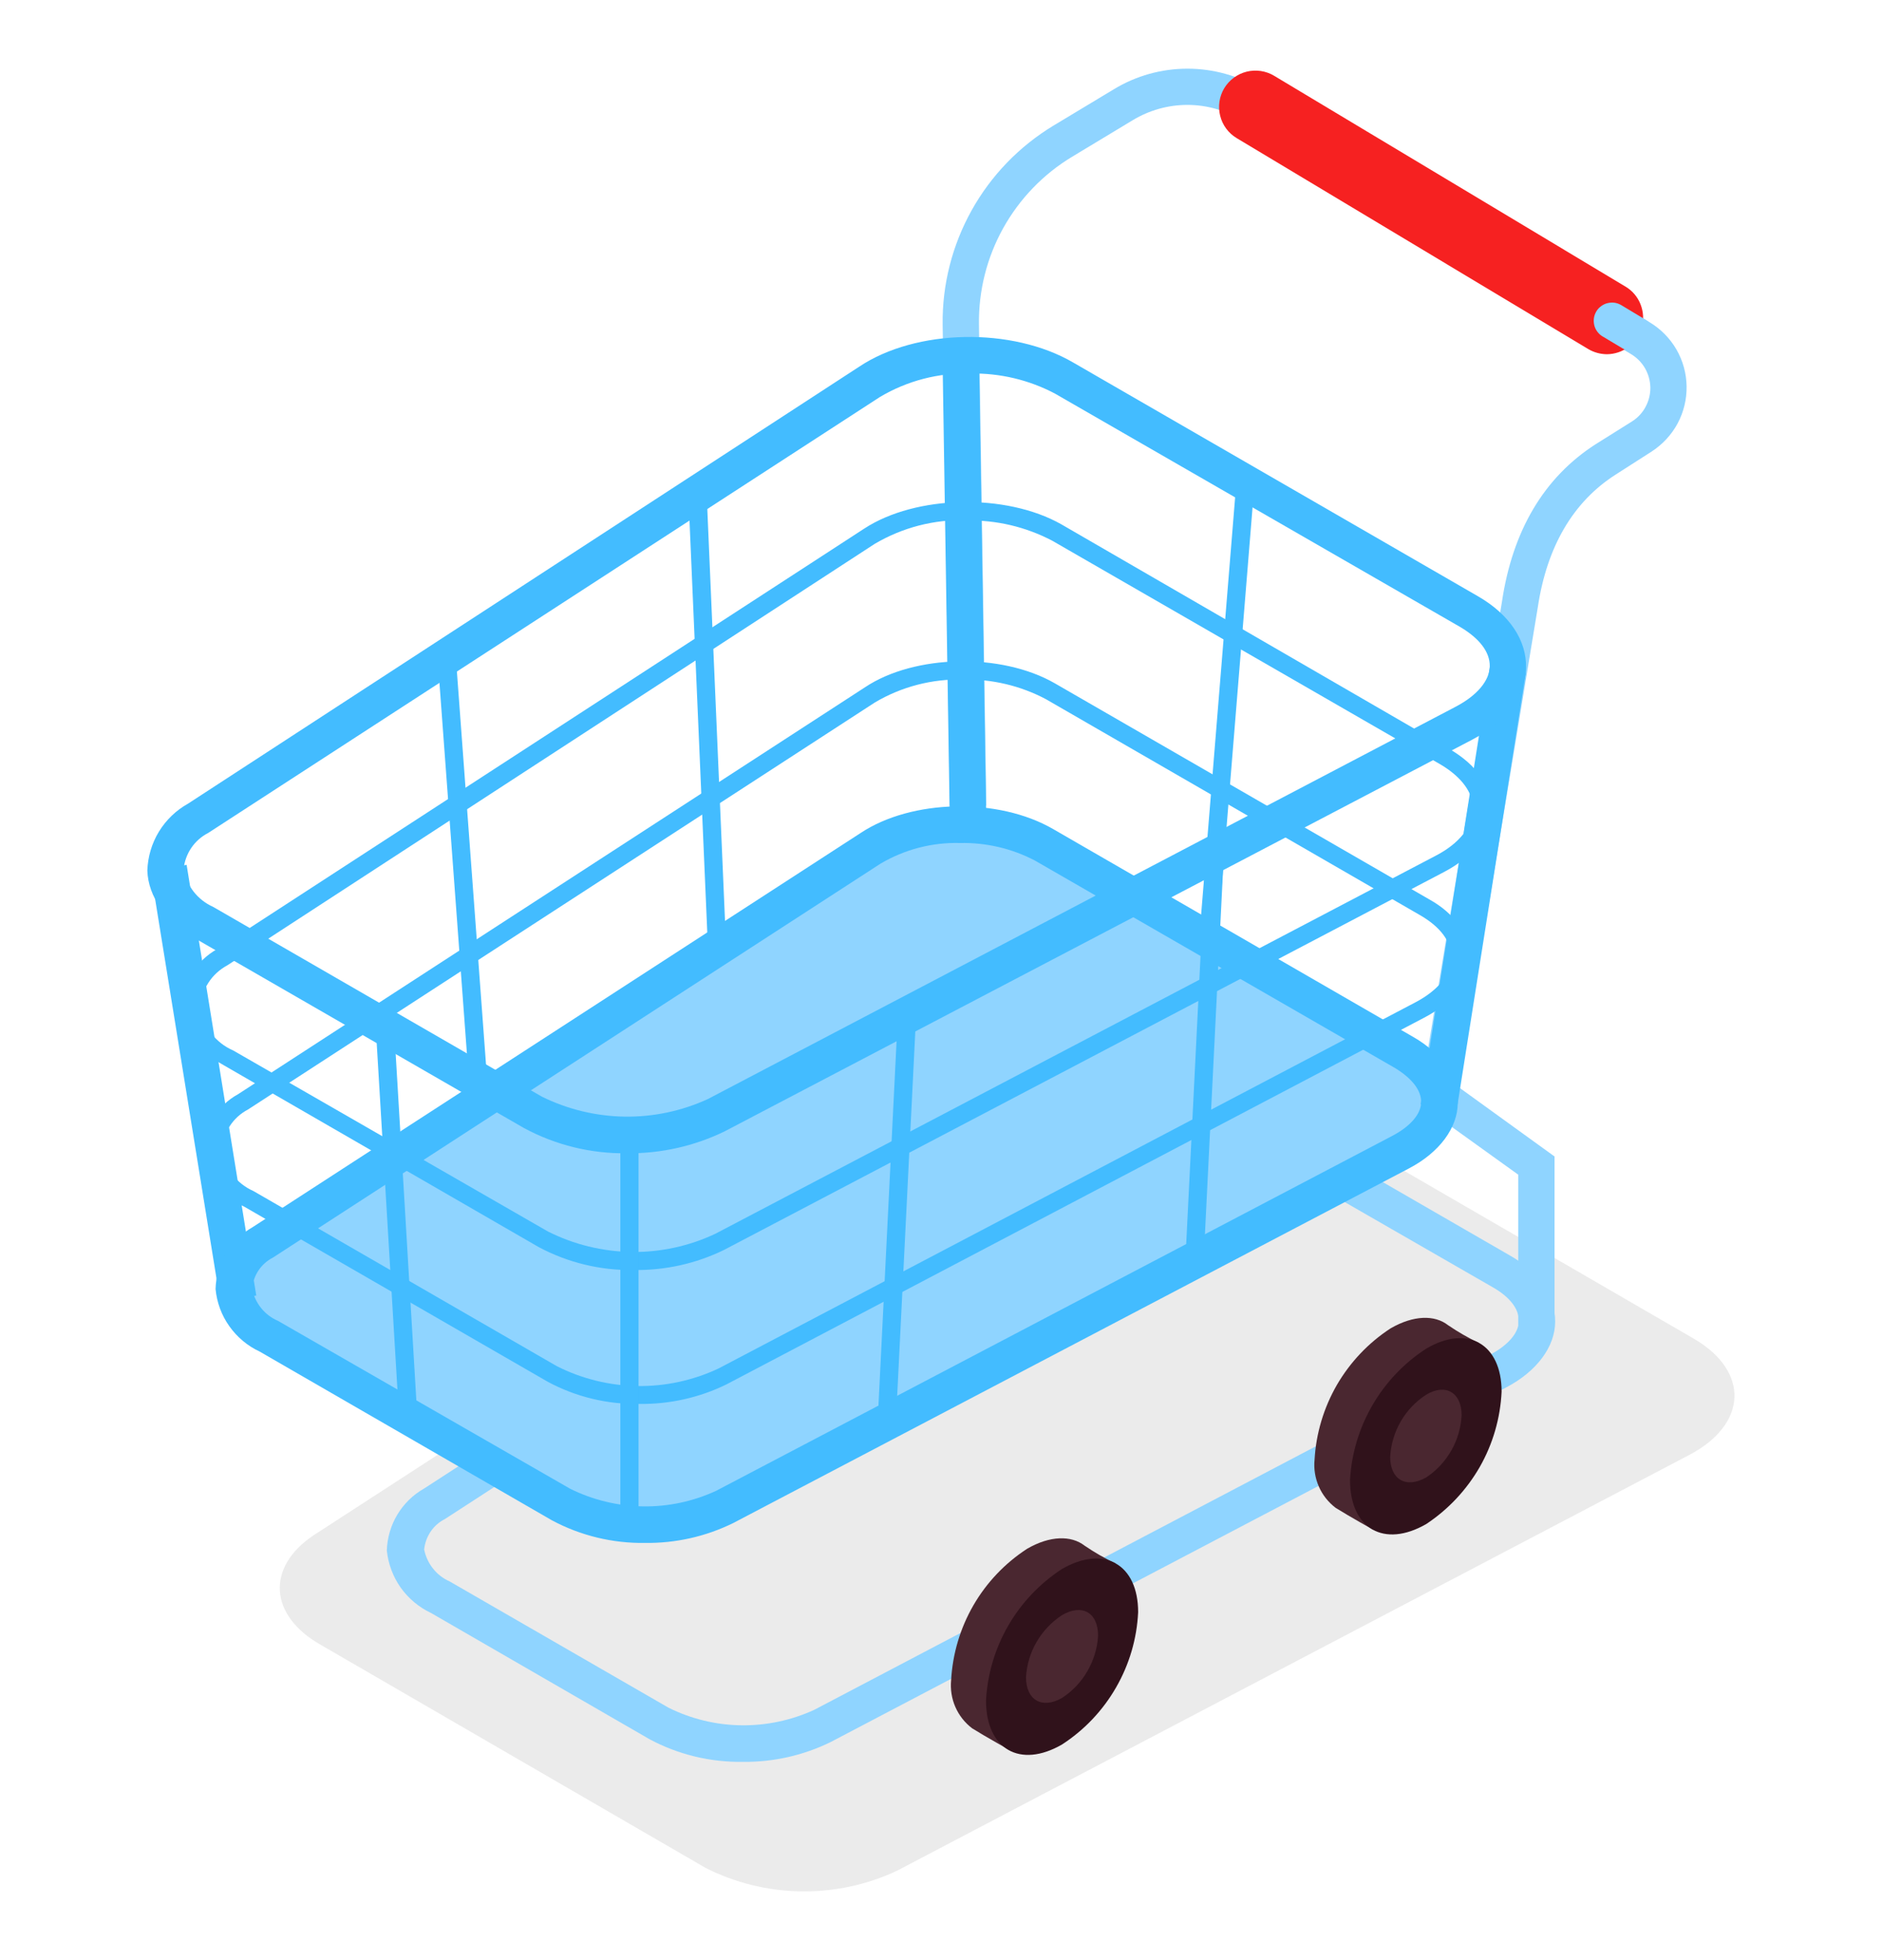 <svg width="24" height="25" viewBox="0 0 24 25" fill="none" xmlns="http://www.w3.org/2000/svg">
<g id="Shopping Cart" clip-path="url(#clip0_298_475)">
<path id="Vector" opacity="0.08" d="M21.536 18.56L11.437 23.861C11.055 24.04 10.637 24.129 10.215 24.123C9.792 24.117 9.377 24.015 9 23.825L4.087 20.977C3.429 20.602 3.392 19.987 4.001 19.58L13.08 13.693C13.755 13.244 14.955 13.22 15.675 13.64L21.602 17.075C22.312 17.489 22.29 18.168 21.536 18.56Z" fill="black"/>
<path id="Vector_2" d="M19.824 16.908H19.361V14.982L18.096 14.073L19.153 7.678C19.288 6.766 19.691 6.088 20.348 5.666L20.812 5.375C20.885 5.329 20.945 5.265 20.985 5.189C21.026 5.113 21.047 5.028 21.046 4.942C21.044 4.856 21.021 4.772 20.978 4.697C20.935 4.623 20.873 4.56 20.799 4.516L15.838 1.533C15.628 1.406 15.387 1.338 15.142 1.338C14.896 1.338 14.655 1.406 14.445 1.533L13.671 2C13.303 2.222 13.001 2.536 12.792 2.912C12.584 3.287 12.478 3.71 12.484 4.139L12.578 10.274H12.113L12.021 4.138C12.015 3.629 12.143 3.128 12.39 2.684C12.637 2.24 12.996 1.868 13.431 1.604L14.205 1.138C14.488 0.966 14.812 0.876 15.143 0.876C15.473 0.876 15.797 0.966 16.08 1.138L21.038 4.111C21.179 4.196 21.296 4.315 21.379 4.458C21.461 4.601 21.506 4.762 21.508 4.927C21.511 5.092 21.471 5.255 21.394 5.4C21.316 5.545 21.202 5.668 21.064 5.758L20.599 6.056C20.059 6.403 19.727 6.973 19.611 7.743L18.6 13.865L19.824 14.75V16.908Z" fill="#8FD4FF"/>
<path id="Vector_3" d="M9.471 22.471C9.057 22.477 8.648 22.378 8.284 22.183L5.496 20.572C5.341 20.499 5.208 20.387 5.109 20.248C5.011 20.108 4.95 19.945 4.933 19.775C4.938 19.614 4.984 19.456 5.067 19.318C5.15 19.18 5.267 19.065 5.407 18.986L13.155 13.961C13.807 13.527 14.91 13.503 15.613 13.91L19.269 16.021C19.633 16.231 19.832 16.535 19.832 16.856C19.832 17.176 19.598 17.491 19.207 17.696L10.594 22.218C10.244 22.39 9.86 22.476 9.471 22.471ZM14.438 14.086C14.081 14.076 13.729 14.167 13.421 14.349L5.674 19.374C5.601 19.411 5.538 19.466 5.492 19.534C5.446 19.602 5.418 19.68 5.409 19.762C5.427 19.851 5.465 19.935 5.522 20.006C5.579 20.078 5.652 20.134 5.736 20.171L8.526 21.781C8.814 21.924 9.132 22.001 9.454 22.005C9.776 22.009 10.095 21.941 10.387 21.806L18.994 17.283C19.228 17.161 19.369 17.002 19.369 16.846C19.369 16.691 19.253 16.544 19.043 16.422L15.375 14.311C15.086 14.159 14.764 14.081 14.438 14.086Z" fill="#8FD4FF"/>
<path id="Vector_4" d="M17.855 14.697L9.242 19.22C8.914 19.373 8.556 19.45 8.195 19.445C7.833 19.44 7.478 19.353 7.155 19.19L3.427 17.038C2.865 16.713 2.833 16.192 3.354 15.845L11.1 10.822C11.675 10.447 12.694 10.417 13.314 10.777L17.912 13.438C18.525 13.784 18.499 14.362 17.855 14.697Z" fill="#8FD4FF"/>
<path id="Vector_5" d="M8.083 16.198C7.661 16.206 7.244 16.105 6.872 15.907L2.858 13.589C2.52 13.402 2.331 13.132 2.321 12.839C2.326 12.688 2.37 12.541 2.449 12.412C2.528 12.283 2.639 12.177 2.771 12.104L11.021 6.742C11.679 6.312 12.829 6.288 13.534 6.687L18.482 9.552C18.832 9.755 19.024 10.033 19.016 10.332C19.009 10.633 18.791 10.925 18.418 11.12L9.231 15.943C8.874 16.117 8.48 16.204 8.083 16.198ZM12.322 6.635C11.912 6.623 11.508 6.728 11.154 6.937L2.899 12.312C2.801 12.365 2.717 12.441 2.657 12.535C2.597 12.628 2.561 12.736 2.554 12.847C2.571 12.967 2.619 13.081 2.692 13.177C2.766 13.274 2.863 13.35 2.974 13.398L6.986 15.706C7.317 15.873 7.681 15.962 8.051 15.968C8.421 15.973 8.787 15.894 9.122 15.736L18.309 10.914C18.608 10.76 18.78 10.539 18.786 10.327C18.791 10.115 18.641 9.912 18.375 9.753L13.418 6.896C13.08 6.719 12.703 6.63 12.322 6.639V6.635Z" fill="#43BCFF"/>
<path id="Vector_6" d="M8.156 17.906C7.748 17.914 7.345 17.817 6.986 17.624L3.116 15.391C2.974 15.326 2.852 15.225 2.761 15.099C2.67 14.972 2.614 14.824 2.597 14.669C2.602 14.523 2.644 14.38 2.721 14.255C2.798 14.13 2.905 14.028 3.034 13.957L11.032 8.765C11.662 8.345 12.77 8.322 13.453 8.716L18.223 11.469C18.562 11.656 18.746 11.934 18.74 12.219C18.735 12.504 18.523 12.793 18.161 12.98L9.262 17.658C8.918 17.826 8.539 17.911 8.156 17.906ZM12.281 8.667C11.886 8.657 11.496 8.758 11.156 8.96L3.161 14.152C3.067 14.201 2.987 14.274 2.929 14.364C2.87 14.453 2.836 14.556 2.829 14.662C2.846 14.777 2.892 14.886 2.962 14.979C3.033 15.071 3.126 15.144 3.232 15.191L7.1 17.424C7.419 17.586 7.771 17.672 8.128 17.678C8.486 17.683 8.84 17.606 9.163 17.454L18.052 12.783C18.337 12.633 18.504 12.429 18.508 12.221C18.512 12.012 18.371 11.823 18.107 11.671L13.337 8.917C13.012 8.745 12.65 8.66 12.283 8.667H12.281Z" fill="#43BCFF"/>
<path id="Vector_7" d="M7.911 14.474H8.143V19.438H7.911V14.474ZM1.92 11.106L2.38 11.031L3.268 16.524L2.808 16.598L1.92 11.106ZM18.117 14.085L18.998 8.514L19.457 8.587L18.576 14.158L18.117 14.085ZM12.019 4.534L12.484 4.527L12.578 10.519L12.113 10.526L12.019 4.534ZM4.791 13.091L5.024 13.077L5.32 18.04L5.088 18.054L4.791 13.091ZM15.292 11.976L15.767 6.146L15.998 6.165L15.524 11.995L15.292 11.976ZM11.193 18.116L11.451 12.929L11.683 12.94L11.425 18.128L11.193 18.116Z" fill="#43BCFF"/>
<path id="Vector_8" d="M15.125 15.906L15.378 10.82L15.61 10.832L15.357 15.918L15.125 15.906ZM5.574 8.305L5.806 8.288L6.227 13.97L5.995 13.987L5.574 8.305ZM8.783 6.413L9.016 6.402L9.262 12.125L9.03 12.135L8.783 6.413Z" fill="#43BCFF"/>
<path id="Vector_9" d="M7.995 14.709C7.537 14.716 7.086 14.605 6.683 14.388L2.492 11.971C2.117 11.75 1.89 11.441 1.879 11.103C1.885 10.928 1.935 10.758 2.026 10.608C2.117 10.459 2.245 10.335 2.398 10.25L10.958 4.676C11.681 4.194 12.906 4.168 13.688 4.625L18.846 7.604C19.251 7.837 19.468 8.167 19.461 8.516C19.453 8.864 19.202 9.211 18.774 9.434L9.244 14.428C8.855 14.618 8.428 14.714 7.995 14.709ZM12.375 4.764C11.969 4.752 11.569 4.856 11.22 5.064L2.653 10.625C2.567 10.669 2.493 10.735 2.439 10.815C2.385 10.895 2.351 10.988 2.342 11.084C2.36 11.189 2.404 11.288 2.469 11.372C2.535 11.456 2.62 11.523 2.717 11.566L6.91 13.987C7.238 14.149 7.599 14.236 7.966 14.242C8.332 14.247 8.695 14.17 9.028 14.017L18.563 9.014C18.834 8.872 18.994 8.684 18.998 8.499C19.001 8.313 18.863 8.141 18.623 7.998L13.455 5.021C13.123 4.845 12.751 4.757 12.375 4.764Z" fill="#43BCFF"/>
<path id="Vector_10" d="M8.225 19.679C7.812 19.685 7.403 19.586 7.039 19.391L3.311 17.238C3.156 17.166 3.023 17.054 2.924 16.914C2.825 16.775 2.765 16.611 2.749 16.441C2.753 16.28 2.799 16.123 2.881 15.985C2.964 15.846 3.081 15.732 3.221 15.652L10.974 10.625C11.625 10.192 12.729 10.168 13.43 10.574L18.028 13.229C18.39 13.438 18.59 13.743 18.59 14.064C18.59 14.384 18.356 14.699 17.968 14.902L9.349 19.426C8.999 19.598 8.614 19.684 8.225 19.679ZM12.243 10.752C11.887 10.742 11.536 10.834 11.229 11.015L3.48 16.04C3.406 16.078 3.342 16.135 3.296 16.204C3.25 16.274 3.222 16.354 3.215 16.438C3.233 16.527 3.272 16.611 3.329 16.682C3.386 16.754 3.46 16.81 3.544 16.846L7.271 18.988C7.559 19.131 7.877 19.208 8.199 19.213C8.521 19.218 8.841 19.149 9.133 19.014L17.748 14.491C17.983 14.369 18.123 14.21 18.123 14.054C18.123 13.899 18 13.752 17.795 13.625L13.2 10.977C12.905 10.822 12.576 10.745 12.243 10.752Z" fill="#43BCFF"/>
<path id="Vector_11" fill-rule="evenodd" clip-rule="evenodd" d="M18.86 17.129L17.514 19.512C17.514 19.512 17.209 19.342 17.032 19.231C16.939 19.16 16.865 19.067 16.818 18.959C16.771 18.851 16.752 18.733 16.764 18.616C16.783 18.281 16.881 17.954 17.049 17.663C17.218 17.373 17.452 17.125 17.734 16.942C18.026 16.773 18.296 16.769 18.465 16.901C18.591 16.987 18.723 17.063 18.86 17.129Z" fill="#4A2730"/>
<path id="Vector_12" fill-rule="evenodd" clip-rule="evenodd" d="M19.149 17.75C19.133 18.087 19.038 18.416 18.871 18.709C18.703 19.002 18.469 19.252 18.188 19.438C17.651 19.747 17.216 19.499 17.216 18.875C17.235 18.539 17.333 18.213 17.502 17.922C17.671 17.631 17.905 17.384 18.188 17.201C18.714 16.891 19.149 17.139 19.149 17.75Z" fill="#30121B"/>
<path id="Vector_13" fill-rule="evenodd" clip-rule="evenodd" d="M18.639 18.05C18.631 18.208 18.586 18.363 18.508 18.5C18.429 18.638 18.32 18.756 18.188 18.843C17.933 18.989 17.728 18.873 17.728 18.581C17.737 18.422 17.783 18.267 17.863 18.129C17.943 17.991 18.054 17.874 18.188 17.788C18.433 17.641 18.639 17.759 18.639 18.05ZM14.226 19.94L12.879 22.323C12.879 22.323 12.574 22.154 12.398 22.044C12.304 21.973 12.23 21.879 12.183 21.771C12.136 21.664 12.118 21.546 12.129 21.429C12.148 21.093 12.245 20.766 12.413 20.475C12.582 20.183 12.817 19.936 13.099 19.753C13.391 19.584 13.661 19.582 13.83 19.713C13.956 19.799 14.088 19.875 14.226 19.94Z" fill="#4A2730"/>
<path id="Vector_14" fill-rule="evenodd" clip-rule="evenodd" d="M14.514 20.562C14.498 20.901 14.401 21.23 14.232 21.523C14.063 21.817 13.827 22.066 13.543 22.25C13.007 22.559 12.574 22.31 12.574 21.688C12.592 21.352 12.689 21.025 12.858 20.733C13.026 20.442 13.261 20.195 13.543 20.011C14.079 19.702 14.514 19.951 14.514 20.562Z" fill="#30121B"/>
<path id="Vector_15" fill-rule="evenodd" clip-rule="evenodd" d="M14.003 20.863C13.994 21.021 13.947 21.176 13.867 21.314C13.788 21.452 13.677 21.569 13.543 21.656C13.29 21.802 13.084 21.684 13.084 21.393C13.093 21.234 13.139 21.079 13.219 20.942C13.299 20.804 13.41 20.687 13.543 20.6C13.796 20.452 14.003 20.562 14.003 20.863Z" fill="#4A2730"/>
<path id="Vector_16" d="M20.492 4.518C20.408 4.517 20.326 4.495 20.254 4.452L15.771 1.762C15.665 1.698 15.589 1.596 15.56 1.476C15.53 1.357 15.549 1.231 15.612 1.125C15.676 1.02 15.778 0.944 15.898 0.914C16.017 0.885 16.143 0.903 16.249 0.967L20.73 3.656C20.817 3.708 20.884 3.787 20.921 3.882C20.958 3.976 20.964 4.079 20.937 4.177C20.91 4.274 20.852 4.361 20.772 4.422C20.691 4.484 20.593 4.517 20.492 4.518Z" fill="#F62121"/>
<path id="Vector_17" d="M20.863 4.509C20.821 4.508 20.781 4.497 20.745 4.475L20.447 4.297C20.419 4.282 20.395 4.262 20.375 4.237C20.355 4.212 20.34 4.184 20.332 4.153C20.324 4.123 20.322 4.091 20.326 4.06C20.33 4.029 20.341 3.999 20.357 3.972C20.373 3.944 20.395 3.921 20.421 3.903C20.447 3.884 20.476 3.871 20.506 3.865C20.537 3.858 20.569 3.857 20.6 3.863C20.631 3.869 20.661 3.882 20.687 3.899L20.983 4.077C21.036 4.109 21.074 4.16 21.09 4.22C21.105 4.28 21.095 4.343 21.064 4.396C21.043 4.431 21.013 4.459 20.978 4.479C20.943 4.499 20.903 4.509 20.863 4.509Z" fill="#8FD4FF"/>
</g>
<defs>
<clipPath id="clip0_298_475">
<rect width="24" height="24" fill="white" transform="translate(0 0.5)"/>
</clipPath>
</defs>
</svg>
